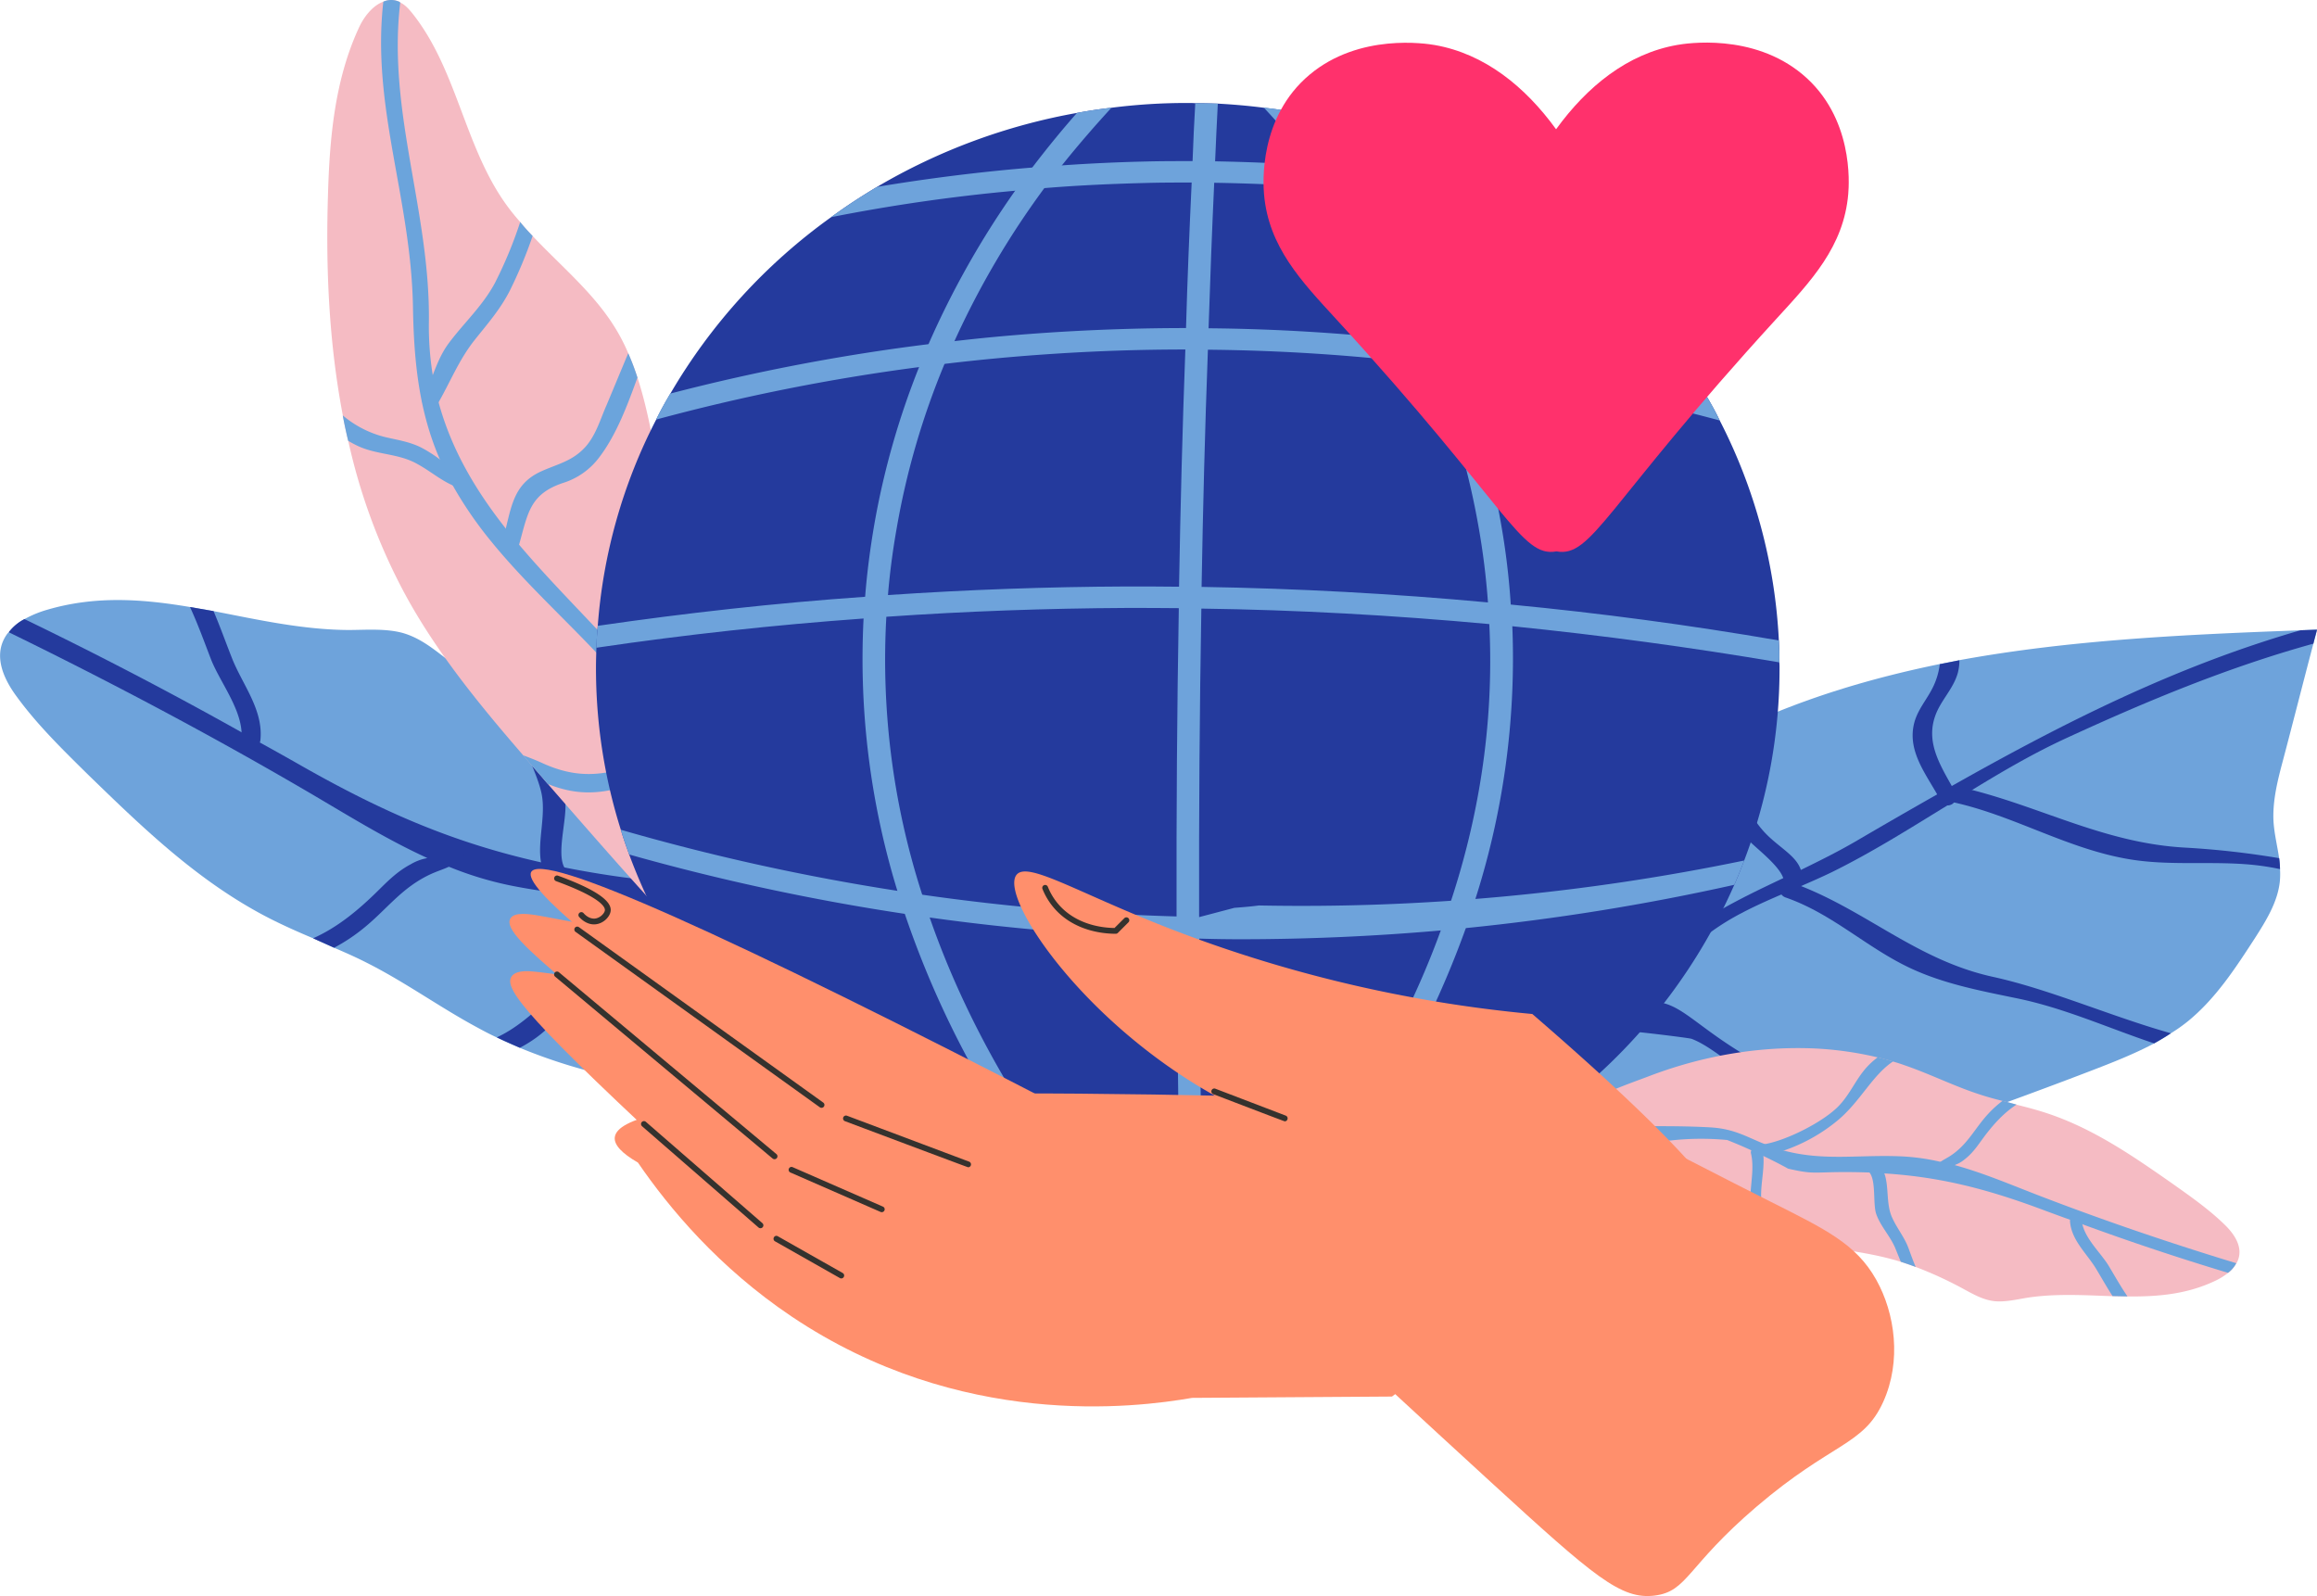 <svg xmlns="http://www.w3.org/2000/svg" width="1080" height="743.92" viewBox="0 0 1080 743.92"><g id="Слой_2" data-name="Слой 2"><g id="donation05_550381232"><g id="donation05_550381232-2" data-name="donation05_550381232"><path d="M1080 293.49c-.53 2.21-1.16 4.31-1.68 6.52-4.84 18.25-9.46 36.6-14.3 54.85-2.41 9-4.73 18.35-4.31 27.68.32 5.92 1.79 11.63 2.63 17.45a41.91 41.91.0 0 1 .42 5.11 36.58 36.58.0 0 1-.1 5.92c-1.05 9.52-6.41 18.15-11.67 26.37-8.93 13.74-18 27.78-30.9 38.41a75.26 75.26.0 0 1-8.2 5.81c-2.52 1.71-5.15 3.21-7.78 4.72-9.46 5-19.65 9-29.64 12.83-28.17 10.83-56.65 21-85 31.19-.42.1-.74.3-1.16.4-2.62.9-5.36 1.9-8.09 2.91a326 326 0 0 1-37.73 11.23c-22.18 4.71-45.09 5.31-67.9 5.81-24.91.61-74.21 2.61-92.39-20.55a35.29 35.29.0 0 1-4.1-7.22 30.39 30.39.0 0 1-2.1-7C673.44 502 682.9 487.63 689.52 476c7.05-12.34 14.19-24.57 21.55-36.8 1.68-2.91 3.47-5.92 5.15-8.83 2.1-3.51 4.21-7.12 6.31-10.63 7-12.13 14.19-24.27 23.33-34.89 13.56-15.65 31.11-27.58 49.61-37.61 2.42-1.3 4.73-2.51 7.15-3.81 3.57-1.7 6.94-3.41 10.51-5C842 325.08 872.52 316 904.05 309.54l9.14-1.81c51.82-9.52 106.06-12 159.14-13.94z" fill="#6ea3db"/><path d="M1080 293.49c-.53 2.21-1.16 4.31-1.68 6.52-39.73 11-77.47 26.67-115.09 44-15.46 7.12-29.86 15.55-43.94 24.17-2.73 1.5-5.15 3.11-7.67 4.71a17.22 17.22.0 0 0-1.47.9 14.33 14.33.0 0 0-2.42 1.61c-17.66 10.83-35.11 21.86-53.82 31.09-4.73 2.3-9.56 4.41-14.4 6.51-2.73 1.21-5.36 2.31-7.88 3.41a6.6 6.6.0 0 0-1.26.5c-10 4.32-20 8.83-28.91 14.74-15.13 10-26.27 23-37.94 35.9-2 2.21-4 4.32-5.89 6.42L752 480c-2.21 2.1-4.31 4.11-6.41 6.12-19 17.24-41 31.08-63.38 44a35.29 35.29.0 0 1-4.1-7.22c27.85-17.75 51.61-37.11 75.47-59.17 3-2.8 6.09-5.61 9.14-8.62l9.67-9.23c17.34-16.84 37.94-26.67 58.86-36.6 2.73-1.3 5.47-2.5 8.2-3.81 8.41-4.11 16.92-8.32 25.22-13.13q19.25-11.28 38.26-22.06c2.32-1.41 4.52-2.61 6.84-3.92 52-29.38 104.16-55.75 162.6-72.6z" fill="#243a9d"/><path d="M1062.76 405.1a117.69 117.69.0 0 0-16.29-2.3c-18.08-1.31-36 .7-54-2.31-28.79-4.81-53.39-20.16-81.66-26.47-.21-.1-.42-.1-.63-.21-4.21-.8-3.47-6-.21-7a3.23 3.23.0 0 1 2.2-.21c2.32.51 4.73 1.11 7.05 1.61 33.94 8.72 62.74 24.87 99.32 26.87a398.5 398.5.0 0 1 43.83 4.92A41.91 41.91.0 0 1 1062.76 405.1z" fill="#243a9d"/><path d="M1011.89 481.61c-2.52 1.71-5.15 3.21-7.78 4.72-21.33-7.12-42-16.55-64.22-21.06-17-3.51-34-6.72-49.71-14.14-20.39-9.63-36.16-25.27-57.81-32.79a4.11 4.11.0 0 1-2-1.41 3.92 3.92.0 0 1 1.26-5.71 3.48 3.48.0 0 1 2.84-.1c1.68.6 3.26 1.2 4.83 1.8 31.64 12.44 54.87 34.8 89.77 42.42C955.55 461.16 984.14 473.79 1011.89 481.61z" fill="#243a9d"/><path d="M889.44 530.35c-.42.1-.74.3-1.16.4-2.62.9-5.36 1.9-8.09 2.91-5.15-2.11-10.2-4.42-14.92-6.62-16.4-7.62-32.8-16.45-48.78-25-8.72-4.71-19.12-14.54-28.06-17.85-1-.4-29-3.91-36.58-4.11a4.83 4.83.0 0 0-1.78.0c-4.63 2-8.62-4.51-4-6.52 1.58-.7 3.16-1.3 4.52-1.8a90.36 90.36.0 0 1 9.78-3.41 19 19 0 0 1 3-.71c17.13-3.61 21.65 6.22 45.72 21.46C831.84 503.37 860.32 519.52 889.44 530.35z" fill="#243a9d"/><path d="M839.3 413a22.07 22.07.0 0 1-1.26 3.51c-1.36 3-4.94 2.21-6.41-.1a3.55 3.55.0 0 1-.31-3.71 3.84 3.84.0 0 0 .31-1.5 4.13 4.13.0 0 0-.42-1.91c-2.1-6.31-13.77-14.74-16.61-18.15a71.52 71.52.0 0 1-11.87-20.85c-3.05-9.13-1.79-17.95-.11-26.88 3.57-1.7 6.94-3.41 10.51-5-1.89 16.84-4.52 33.39 8.2 48.23 6.62 7.82 15.77 11.63 18.08 18.85A12.31 12.31.0 0 1 839.3 413z" fill="#243a9d"/><path d="M902 333.81c-4.21 12 2 22.26 7.78 32.58.73 1.41 1.26 2.31 1.78 3.31a3.22 3.22.0 0 1 .11 3.21 2.34 2.34.0 0 1-.84 1.11 4 4 0 0 1-3 1.4 3.37 3.37.0 0 1-3.05-1.91c-.53-1.1-1.16-2.1-1.79-3.2-5.78-10.13-13.45-20.16-11-32.19 1.47-7.22 6.3-11.94 9.35-18.55a33.83 33.83.0 0 0 2.84-10l9.14-1.81a22.86 22.86.0 0 1-.73 5.82C910.57 321.07 904.47 326.58 902 333.81z" fill="#243a9d"/><path d="M760.37 468.38c-.84 1.9-1.79 3.81-2.74 5.61-.84 1.51-1.68 2.91-2.41 4.21A3.23 3.23.0 0 1 752 480c-2.63-.1-5.15-2.81-3.47-5.62.74-.9 1.47-1.7 2.1-2.6a15.16 15.16.0 0 0 2.95-8q.32-6.76-7.26-13.53l-12.61-1.81a70.8 70.8.0 0 1-11.14-2.2c-4.73-1.61-8.52-3.72-11.46-7 1.68-2.91 3.47-5.92 5.15-8.83 5 6.42 13.77 9.43 24.39 11.33 4.83.9 9.67 1.11 14.19 3.41 4.94 2.61 7.25 6.12 7.88 10C763.42 459.25 762.26 463.86 760.37 468.38z" fill="#243a9d"/><path d="M482.23 464.2a22.17 22.17.0 0 1-1.37 9.89 18.11 18.11.0 0 1-6.58 8.47C459.49 493 429.87 497.71 413 501.3c-43 9-86.5 9.2-126.41.8a253.13 253.13.0 0 1-44.24-13.69c-3.6-1.56-7.2-3.12-10.75-4.84-3-1.37-5.92-2.9-8.7-4.43-17.73-9.49-33.75-21.21-51.82-30.33-5-2.56-10.1-4.81-15.35-7.06-3.2-1.47-6.57-2.94-9.78-4.41-6.84-2.87-13.64-5.9-20.2-9.22-33-16.86-59-42.1-84.65-67C29 349.19 16.77 337.26 7 323.6c-5.66-8-10.37-18.78-3.67-28.1a3.8 3.8.0 0 1 .79-.81 21.46 21.46.0 0 1 7.32-6.13A50.53 50.53.0 0 1 22 284.21c22.82-6.7 44.71-4.95 66.54-1.28l11 1.91c20.67 4 41.58 8.71 63.13 8.81 8.31-.06 16.94-.72 24.66 1.27 8.24 2.24 14.52 7.4 20.87 12.26a283.49 283.49.0 0 0 32.8 22c3.42 1.93 6.94 3.8 10.4 5.59 2.3 1.11 4.3 2 6.47 3 19.5 8.72 40.77 14.3 61.42 21.07 6.21 2.07 12.42 4.15 18.59 6.37 4.48 1.68 8.89 3.28 13.27 5C375 379.67 398 390 420.56 400.92c17.67 8.4 35.35 17.43 47.55 31.51C473.46 438.63 481.34 452 482.23 464.2z" fill="#6ea3db"/><path d="M482.23 464.2a22.17 22.17.0 0 1-1.37 9.89C446 467.24 410.52 463.92 375 456.28c-17.71-3.86-25.59-11.26-38.33-18.81-1.64-1.08-3.32-2-5.22-3-2.71-1.44-5.3-2.72-8-3.93-28.12-12.46-54.56-11.57-85.7-17.85A160.77 160.77.0 0 1 209.28 404c-3.5-1.25-6.81-2.64-10.18-4.11-20.72-9.48-39.78-21.66-58.94-32.76C95.91 341.37 50.49 317.36 4.08 294.69a21.46 21.46.0 0 1 7.32-6.13q51.68 25 101.2 52.76c2.94 1.53 5.72 3.05 8.46 4.73 5.49 3 10.94 6.08 16.33 9.11 39.16 22.48 72.66 37.35 114.8 46.78 3.58.94 7.14 1.65 10.86 2.37 8.62 1.73 17.54 3.23 26.93 4.53 16.55 2.19 17.71 1.86 32.83 7.83 5.35 4.19 10.91 8.24 16.5 12.13a2.69 2.69.0 0 0 .77.58c1.41 1 2.83 2 4.18 2.9 1.06.74 2.12 1.49 3.28 2.16 5.4 3.65 11 7.16 16.64 10.52a206.53 206.53.0 0 0 46.39 6.39A534.8 534.8.0 0 1 482.23 464.2z" fill="#243a9d"/><path d="M99.53 284.84c3 7 5.59 14.31 8.45 21.54 4.79 12.5 15 24.4 13.37 38.83-.08.31-.09.69-.29.84-1.39 4.25-8.92 3.5-8.4-1.26a11.14 11.14.0 0 0-.06-3.47c-.64-11.83-10.4-24-14.34-34.25-3.18-8.25-6.08-16.33-9.7-24.14z" fill="#243a9d"/><path d="M216.42 398.6a14.1 14.1.0 0 1-7.14 5.37c-2.53 1.19-5.22 2-8 3.24-14.57 6.55-21.32 17.42-33.51 26.78a82.5 82.5.0 0 1-12.05 7.76c-3.2-1.47-6.57-2.94-9.78-4.41 11.1-4.94 20.85-12.81 30.76-22.67 4.61-4.56 8.89-8.75 14.8-11.86a22.86 22.86.0 0 1 7.15-2.75c3.31-1.61 6-2.25 8.64-2.05a4.11 4.11.0 0 1 1.79-3.54 6 6 0 0 1 .44-.44 5 5 0 0 1 5.4-.36c.23.09.36.25.58.34A3.38 3.38.0 0 1 216.42 398.6z" fill="#243a9d"/><path d="M251.39 334.79c.75 3.35 1.43 6.62 2.18 10 2.05 9.81 8.06 18.05 9.78 27.85 1.42 8-4.17 24.56-.3 31.69a7.38 7.38.0 0 0 1.46 1.85c3.93 3.19-2.07 10-6 6.81a17.87 17.87.0 0 1-6.31-11c-1.87-10.2 2.7-22.63-.05-33.33-2.21-8.82-6.83-16.3-8.38-25.47-.86-4.9-1.7-9.57-2.77-13.94C244.41 331.13 247.93 333 251.39 334.79z" fill="#243a9d"/><path d="M344.26 432.28a4.94 4.94.0 0 1-2.71 4.57 4.61 4.61.0 0 1-2.55.58c-.76.0-1.58.0-2.34.0-16.66.28-45.94 9.6-59.27 19.53-10.56 7.82-16.84 19.09-27.63 26.83a60.94 60.94.0 0 1-7.44 4.58c-3.6-1.56-7.2-3.12-10.75-4.84 17.7-8.17 29.59-26.35 49.4-37.67a130.63 130.63.0 0 1 42.48-15.39 93.18 93.18.0 0 1 15.81-1.17 1.42 1.42.0 0 1 .82.0 3.41 3.41.0 0 1 .92.0A3.1 3.1.0 0 1 344.26 432.28z" fill="#243a9d"/><path d="M351.14 370.28a47.52 47.52.0 0 1 4.25 16c1.25 15.41-8.19 31.09-7.22 45.94a3.18 3.18.0 0 1-.63 2.21 5.34 5.34.0 0 1-5.89 2.34 2.89 2.89.0 0 1-2.44-2.89 31.27 31.27.0 0 1 .05-4.55c0-.16.0-.39.05-.54 1.1-11.83 7.5-23.94 7.43-36.06-.15-10.8-4.21-19.18-8.81-27.42C342.35 366.92 346.76 368.52 351.14 370.28z" fill="#243a9d"/><path d="M730.36 531a13.8 13.8.0 0 1-.22-6.21 11.1 11.1.0 0 1 3.15-5.85c8-7.88 25.68-13.62 35.69-17.46 25.45-9.68 52.19-14 77.62-12.75a159.17 159.17.0 0 1 28.65 4.13c2.38.61 4.76 1.22 7.13 1.93 2 .56 3.94 1.21 5.81 1.88 11.91 4.11 23 9.77 35.09 13.62 3.35 1.09 6.71 2 10.18 2.86 2.13.59 4.36 1.17 6.48 1.76 4.51 1.1 9 2.3 13.4 3.71 22.09 7.16 40.77 20.15 59.17 33 8.69 6.16 17.48 12.3 25 19.75 4.32 4.36 8.37 10.54 5.24 16.92a2.3 2.3.0 0 1-.39.57 13.14 13.14.0 0 1-3.85 4.48 31.56 31.56.0 0 1-6.07 3.71c-13.31 6.32-27 7.37-40.76 7.23l-6.95-.11c-13.13-.46-26.49-1.32-39.74.7-5.11.85-10.34 2.09-15.3 1.62-5.3-.59-9.71-3.15-14.13-5.52A179.21 179.21.0 0 0 893 590.55c-2.31-.86-4.67-1.67-7-2.43-1.54-.46-2.87-.85-4.3-1.22-12.92-3.48-26.59-4.84-40-7-4-.67-8.07-1.34-12.1-2.11-2.94-.6-5.82-1.15-8.7-1.81-15.64-3.46-30.88-7.6-45.94-12.1-11.75-3.46-23.58-7.29-32.58-14.77C738.47 545.81 732.2 538.33 730.36 531z" fill="#f5bbc3"/><path d="M730.36 531a13.8 13.8.0 0 1-.22-6.21c22.19.82 44.32-.57 67 .68 11.3.65 16.93 4.44 25.56 7.85 1.13.5 2.26.91 3.54 1.35 1.82.63 3.54 1.16 5.32 1.64 18.62 4.94 34.77 1.83 54.58 2.67a100.3 100.3.0 0 1 18.43 2.58c2.29.43 4.47 1 6.7 1.54C925 546.87 938 552.51 951 557.48c29.94 11.52 60.42 21.88 91.37 31.31a13.14 13.14.0 0 1-3.85 4.48q-34.44-10.38-67.83-22.62c-2-.66-3.84-1.32-5.7-2.09-3.69-1.29-7.37-2.67-11-4-26.47-10-48.64-15.91-75.55-17.62-2.3-.24-4.56-.33-6.93-.41-5.48-.22-11.12-.28-17-.17-10.41.26-11.09.58-21-1.63-3.73-2.06-7.58-4-11.43-5.86a1.72 1.72.0 0 0-.54-.28c-1-.47-1.94-1-2.87-1.38-.73-.35-1.46-.71-2.25-1-3.71-1.72-7.53-3.33-11.35-4.85a128.87 128.87.0 0 0-29.19.57A336 336 0 0 1 730.36 531z" fill="#6ba4dc"/><path d="M984.7 604.1c-2.59-4-5-8.25-7.49-12.42-4.27-7.22-11.79-13.55-12.35-22.57.0-.2.0-.44.09-.55.4-2.74 5.11-3 5.3.0a6.61 6.61.0 0 0 .4 2.13c1.65 7.21 9 13.76 12.46 19.66 2.84 4.76 5.48 9.45 8.54 13.9z" fill="#6ba4dc"/><path d="M900.73 545.5a8.6 8.6.0 0 1 3.82-4c1.43-1 3-1.73 4.58-2.77 8.26-5.44 11.26-12.77 17.75-19.71a49.73 49.73.0 0 1 6.58-5.93c2.13.59 4.36 1.17 6.48 1.76-6.29 4.11-11.45 9.89-16.49 16.91-2.35 3.25-4.53 6.24-7.83 8.73a14.08 14.08.0 0 1-4.11 2.38 10 10 0 0 1-5.09 2.1 2.53 2.53.0 0 1-.72 2.35 3.16 3.16.0 0 1-3.51 1.06A2.23 2.23.0 0 1 900.73 545.5z" fill="#6ba4dc"/><path d="M886 588.12c-.82-2-1.59-3.94-2.4-5.92-2.31-5.84-6.88-10.32-9-16.18-1.72-4.79.0-15.5-3.19-19.51a4.6 4.6.0 0 0-1.09-1c-2.76-1.58.2-6.35 3-4.77a11.37 11.37.0 0 1 5 6.17c2.24 6.08.75 14.17 3.58 20.48 2.3 5.21 5.94 9.35 7.86 14.85 1.06 2.92 2.07 5.71 3.19 8.3C890.71 589.69 888.35 588.88 886 588.12z" fill="#6ba4dc"/><path d="M818.57 537.19a3 3 0 0 1 1.18-3.07 2.77 2.77.0 0 1 1.5-.6c.46-.1 1-.15 1.43-.25 10.22-1.79 27.22-10.36 34.36-17.75 5.66-5.84 8.31-13.37 14.12-19.17a36.83 36.83.0 0 1 4.09-3.54c2.38.61 4.76 1.22 7.13 1.93-10 6.74-15.39 19.07-26.36 27.94a79.81 79.81.0 0 1-24.48 13.58 57.13 57.13.0 0 1-9.59 2.26c-.66.12-.86.14-1.07.16A1.94 1.94.0 0 1 818.57 537.19z" fill="#6ba4dc"/><path d="M820.94 576a29.93 29.93.0 0 1-4.32-9.43c-2.41-9.35 1.73-19.9-.45-28.94a2 2 0 0 1 .15-1.42 3.28 3.28.0 0 1 3.37-2 1.85 1.85.0 0 1 1.81 1.55 18.73 18.73.0 0 1 .45 2.8c.61 7.71-2 15.77-.7 23.22 1.24 6.62 4.63 11.38 8.34 16C826.7 577.18 823.82 576.63 820.94 576z" fill="#6ba4dc"/><path d="M411.18 484.22a12.58 12.58.0 0 1-2.84 4.81 13.71 13.71.0 0 1-9 4.32 8.52 8.52.0 0 1-5.05-1.51c2.11 1.51 2 4.61 5.47 5.82-20.71-2-36.37-15.44-50.14-29.18-33.11-32.89-63.69-68-94.28-103.09-.84-1-1.58-1.8-2.31-2.71-3.05-3.5-6.1-7-9.15-10.63-20.28-23.46-39.94-47.43-54.65-74.3a275.3 275.3.0 0 1-26.91-72.3c-.94-3.91-1.79-7.82-2.52-11.83-6.41-33.49-8-68.09-6.94-102.19.74-26.57 3.05-53.74 14.3-78.21C169.43 8.1 173.63 2.59 178.68.79a8.93 8.93.0 0 1 6.83-.21 2.28 2.28.0 0 1 1.05.61c2.21 1 3.89 2.91 5.47 4.81 20.6 25.67 24.17 60.67 42.78 87.74a99.34 99.34.0 0 0 7.67 9.73c1.79 2.3 3.78 4.41 5.78 6.52 13 13.84 28.17 26.27 38.15 42.31a86.27 86.27.0 0 1 6.42 12.34 114.41 114.41.0 0 1 4.3 11.33c6.84 20.86 8.94 43.62 15.14 64.88 4.52 15.64 11.35 30.68 18.18 45.62 6.84 15.15 13.77 30.19 20.61 45.33 19.86 43.62 39.83 87.34 57.17 132.06C410.76 470.38 413.28 477.5 411.18 484.22z" fill="#f5bbc3"/><path d="M408.34 489a13.71 13.71.0 0 1-9 4.32c-19.34-30.89-39.52-61.17-58.65-92.66-8.93-14.54-16.08-28.68-23.86-42.52-1.26-2.3-2.52-4.51-3.89-6.82-7.78-13.43-16.29-26.57-27.85-39.41-18.08-20.15-38.68-38.2-55.82-59.16A184.09 184.09.0 0 1 211 226.21c-2.21-4.11-4.21-8.13-6-12.14-9.25-21.45-12.09-43.62-12.51-71.29C191.5 92 173.11 50 178.68.79a8.93 8.93.0 0 1 6.83-.21 2.28 2.28.0 0 1 1.05.61c-6.09 51 14 97.26 13.35 148.91a142.72 142.72.0 0 0 1.79 24.67c.73 4.41 1.68 8.62 2.73 12.73 6 22.16 17.34 41.11 31.32 58.86 2 2.51 4.1 5 6.2 7.52 14.82 17.55 32 34.4 48.67 52.75 12.51 13.84 22.6 28.88 31.85 44.42a4.11 4.11.0 0 1 .73 1.31c13.66 23.06 25.65 46.93 41.41 69.19C380.27 443.61 394.68 466.07 408.34 489z" fill="#6ba4dc"/><path d="M248.26 110a211.55 211.55.0 0 1-10.72 25.67c-4.63 8.92-10.3 15.24-16.5 23.06-7.15 9.13-11 18.95-16.61 28.78-.11.3-.32.5-.42.8-2.52 4.21-9.25.4-6.83-3.81a78.32 78.32.0 0 0 4.52-9.62c2-5.12 3.89-10 7.35-14.74 7.15-9.63 15.87-17.45 21.66-28.28a198.48 198.48.0 0 0 11.77-28.38C244.27 105.77 246.26 107.88 248.26 110z" fill="#6ba4dc"/><path d="M214.1 227.51a22 22 0 0 1-3.15-1.3c-6-2.71-10.51-6.72-16.4-9.93-8.62-4.91-18.39-4.21-27.33-8.22a48.5 48.5.0 0 1-4.94-2.61c-.94-3.91-1.79-7.82-2.52-11.83a48.77 48.77.0 0 0 19.86 10.13c6 1.4 11.57 2.2 17 5a64.42 64.42.0 0 1 8.31 5.31 42.44 42.44.0 0 0 11.24 6.12C220.93 221.8 218.93 229 214.1 227.51z" fill="#6ba4dc"/><path d="M297.13 176c-4.73 13-9.77 26.57-17.76 37.1a33.53 33.53.0 0 1-16.92 12c-15.66 5.22-16.4 14.34-20.5 28.78-.1.21-.1.51-.21.81-1.26 4.61-8.93 2.6-7.57-2 .64-2.2 1.16-4.31 1.58-6.32 2.84-11.63 4.42-21.05 16.29-26.57 8.2-3.71 14.93-4.81 21.13-11.83 4.73-5.52 6.73-12.74 9.57-19.16 3.36-8 6.72-16.14 10.09-24.16A114.41 114.41.0 0 1 297.13 176z" fill="#6ba4dc"/><path d="M320.68 357.17c-1.37.3-2.63.6-3.89 1-18.6 5-34.05 15.14-54.66 9.53a54.86 54.86.0 0 1-6.83-2.31c-.84-1-1.58-1.8-2.31-2.71-3.05-3.5-6.1-7-9.15-10.63 3 1.11 6.1 2.31 9.15 3.72 24.07 10.93 38.36 1.4 59.91-4.42 1.79-.5 3.68-1 5.68-1.4a3.94 3.94.0 0 1 3.89 1.1 4.11 4.11.0 0 1 .73 1.31A3.41 3.41.0 0 1 320.68 357.17z" fill="#6ba4dc"/><path d="M829.48 311.24A250.71 250.71.0 0 1 813 401.09c-1.47 3.81-2.94 7.62-4.62 11.33a261.92 261.92.0 0 1-71.16 95.16c-5.36 4.61-10.93 9-16.6 13A278.94 278.94.0 0 1 605 569.85c-4.94.91-10 1.71-15.14 2.31a251.82 251.82.0 0 1-28.9 2.11c-2.42.2-4.94.2-7.36.2-1.05.0-2.1.0-3.16-.1a254.44 254.44.0 0 1-32.89-2.21c-5.26-.6-10.3-1.3-15.24-2.31a278.68 278.68.0 0 1-123.3-55 204 204 0 0 1-16.18-13.74 260.48 260.48.0 0 1-69.58-102.88c-1.37-3.81-2.74-7.62-3.89-11.53a249.83 249.83.0 0 1-11.56-75.51c0-3.11.1-6.22.21-9.33.1-3.41.31-6.92.63-10.22a249 249 0 0 1 27.22-96.07c2-4.11 4.31-8.22 6.62-12.13a266.34 266.34.0 0 1 74.94-82.23c6.94-5.11 14.09-9.73 21.45-14.14A280.3 280.3.0 0 1 502 52.63c5.36-1 10.62-1.81 16.08-2.41A275.8 275.8.0 0 1 553.57 48c1.15.0 2.42.0 3.57.1 3.58.0 7 .1 10.51.2 7.26.4 14.3 1 21.34 1.91 5.57.6 10.83 1.4 16.19 2.41a281.94 281.94.0 0 1 94 35 202.94 202.94.0 0 1 21.24 14.14A263.62 263.62.0 0 1 795 183.89c2.42 4 4.63 8 6.62 12.13A251.25 251.25.0 0 1 829.16 298.5c.21 3.41.32 6.72.21 10.23A19.94 19.94.0 0 1 829.48 311.24z" fill="#243a9d"/><path d="M413.14 287.47A355.72 355.72.0 0 0 429.86 417c1.05 3.61 2.2 7.12 3.47 10.63 12.08 34.8 28.37 65.68 45.09 91.75 2.31 3.61 4.73 7.22 6.93 10.63a525.35 525.35.0 0 0 32.06 42.12c-5.15-.6-10.19-1.3-15.13-2.31a479.52 479.52.0 0 1-30-41c-2.31-3.51-4.62-7-6.94-10.73A443.48 443.48.0 0 1 421.76 426c-1.26-3.51-2.31-7.12-3.46-10.73a367.67 367.67.0 0 1-15.77-127c.21-3.31.42-6.72.73-10.13.85-11 2.32-22.36 4.31-33.9a368 368 0 0 1 20.82-73.1c1.47-3.61 2.94-7.22 4.41-10.73a408.44 408.44.0 0 1 40.36-71.49c2.63-3.71 5.36-7.32 8-10.83C488.09 69 495 60.55 502 52.63c5.36-1 10.62-1.81 16.08-2.41-7.57 8.22-15.34 17.15-23.12 26.87-2.73 3.41-5.47 7-8.2 10.63A394.24 394.24.0 0 0 444.89 159c-1.58 3.51-3.16 7-4.63 10.63A357.09 357.09.0 0 0 418 246c-1.89 10.63-3.26 21.06-4.1 31.39C413.56 280.76 413.25 284.16 413.14 287.47z" fill="#6ea3db"/><path d="M686.74 422c-1 3.61-2.31 7.13-3.47 10.54a446 446 0 0 1-43 87.94c-2.2 3.61-4.52 7.12-6.83 10.53-9.56 14.54-19.34 27.47-28.48 38.8-4.94.91-10 1.71-15.14 2.31 9.57-11.43 20.08-24.87 30.69-40.31 2.31-3.41 4.63-6.82 6.94-10.43 16.19-25.07 32.06-54.45 44.14-87.74 1.37-3.51 2.63-7 3.68-10.53 13.35-39.41 21.34-83.83 18.92-132.27-.1-3.41-.31-6.72-.63-10.12a338.24 338.24.0 0 0-4.31-34.8 360.07 360.07.0 0 0-22.07-76c-1.58-3.61-3.05-7.12-4.62-10.63a392.6 392.6.0 0 0-42.15-71.5c-2.63-3.61-5.36-7.22-8.2-10.63-7.67-9.82-15.45-18.75-23.12-27 5.46.6 10.72 1.4 16.08 2.41 7 7.92 14.08 16.44 20.91 25.67 2.74 3.51 5.36 7 8 10.73a400.23 400.23.0 0 1 40.47 71.69c1.57 3.51 3.05 7 4.41 10.63a368.07 368.07.0 0 1 20.71 72.9 340.16 340.16.0 0 1 4.52 37.51c.31 3.41.52 6.82.73 10.13A368.1 368.1.0 0 1 686.74 422z" fill="#6ea3db"/><path d="M567.65 48.31c-.42 8.93-.94 18-1.26 26.88-.21 3.31-.31 6.72-.42 10-1.05 22.56-1.89 45.22-2.63 67.78-.21 3.41-.31 6.72-.31 10-1.37 36.9-2.31 73.8-2.94 110.5.0 2.31-.11 4.52-.11 6.82v3.31c-.84 47.63-1.16 95.67-1.05 143.8.0 3.31.1 6.72.1 10q.16 43 .84 85.94c.11 3.3.11 6.71.22 10 .21 13.64.52 27.28.84 40.82-2.42.2-4.94.2-7.36.2-1.05.0-2.1.0-3.16-.1-.31-13.64-.63-27.28-.83-41-.11-3.31-.11-6.72-.22-10-.42-28.67-.73-57.45-.84-86.13.0-3.41-.1-6.72-.1-10-.11-48 .21-96.07 1.05-143.7v-3.31c0-2.2.11-4.51.11-6.71.63-36.71 1.57-73.61 2.94-110.51.0-3.31.1-6.72.31-10 .63-22.56 1.58-45.22 2.63-67.79.11-3.4.21-6.71.42-10 .32-9 .74-18.05 1.26-27C560.72 48.11 564.18 48.21 567.65 48.31z" fill="#6ea3db"/><path d="M720.38 101.76A839.25 839.25.0 0 0 634.08 89c-4.52-.51-9.14-.91-13.66-1.21-18.08-1.5-36.26-2.3-54.45-2.6-3.57-.11-7-.11-10.51-.11-7.25.0-14.4.0-21.65.21-15.66.4-31.43 1.1-47.09 2.4q-6.78.45-13.56 1.21a821.44 821.44.0 0 0-85.77 12.33c6.94-5.11 14.09-9.73 21.45-14.14 24.07-4 48-7 72.31-9 4.62-.41 9.25-.81 13.77-1 12.82-.9 25.75-1.5 38.57-1.8 7.47-.2 14.93-.2 22.39-.2 3.57.0 7 .1 10.51.1 15.35.3 30.59.9 45.83 2 4.62.3 9.25.71 13.87 1.11 24.49 2 48.88 5.21 73 9.32A202.94 202.94.0 0 1 720.38 101.76z" fill="#6ea3db"/><path d="M801.62 196A962.33 962.33.0 0 0 679 171.35c-3.89-.5-7.78-1.1-11.77-1.4A906.93 906.93.0 0 0 563 163c-3.58-.1-7-.1-10.51-.1q-30.59.0-61.18 2-25.53 1.65-51.08 4.71c-3.89.4-7.88.9-11.87 1.5a929.32 929.32.0 0 0-122.56 24.47c2-4.11 4.31-8.22 6.62-12.13A932.57 932.57.0 0 1 432.8 160.42c4-.5 8-1 12-1.4 15.35-1.81 30.48-3.11 45.83-4.11 20.71-1.31 41.52-2 62.22-2 3.47.0 7 0 10.51.1a912 912 0 0 1 99.23 6.32c4 .3 8 .8 12 1.4A962.38 962.38.0 0 1 795 183.89C797.42 187.9 799.63 191.91 801.62 196z" fill="#6ea3db"/><path d="M829.37 308.73q-62-10.53-124.45-16.84c-3.57-.3-7.14-.71-10.72-1-44.67-4.11-89.44-6.62-134.22-7.22-3.57-.1-7-.2-10.51-.2-8.2-.1-16.29-.1-24.39-.1-37.2.2-74.62 1.51-111.94 4.11-3.57.2-7.14.4-10.61.81-41.62 3-83.25 7.52-124.55 13.63.1-3.41.31-6.92.63-10.22 41.3-6 82.93-10.63 124.65-13.54 3.58-.4 7.05-.6 10.62-.8q55.65-3.77 111.2-4c8.2.0 16.3.0 24.5.11 3.57.0 7 0 10.51.09q66.84 1.07 133.48 7.23c3.58.3 7 .6 10.62 1q62.74 6 125 16.74C829.37 301.91 829.48 305.22 829.37 308.73z" fill="#6ea3db"/><path d="M813 401.09c-1.47 3.81-2.94 7.62-4.62 11.33a1056.28 1056.28.0 0 1-125.08 20.16c-4 .4-7.78.8-11.67 1.1q-46.19 4.06-92.91 4.11c-6.52.0-13.14-.1-19.66-.3h-1.15c-3.16-.1-6.2-.1-9.36-.3a1029.27 1029.27.0 0 1-115.19-9.53c-3.79-.5-7.68-1.1-11.57-1.7a1047 1047 0 0 1-128.54-27.68c-1.37-3.81-2.74-7.62-3.89-11.53a1033.78 1033.78.0 0 0 129 28.48c3.88.7 7.77 1.2 11.56 1.8a1040.58 1040.58.0 0 0 118.56 10.13c3.26.2 6.41.2 9.67.3h.84a1e3 1e3.0 0 0 116.35-4.31c3.89-.3 7.68-.6 11.46-1.11A1016.22 1016.22.0 0 0 813 401.09z" fill="#6ea3db"/><path d="M737.19 507.58c-5.36 4.61-10.93 9-16.6 13-28.8 4.81-57.92 8.32-87.14 10.43-4.31.3-8.62.6-12.93.8-18.29 1.1-36.68 1.6-55.07 1.6H554.62c-1.68.0-3.36.0-5-.1-21.45-.4-42.78-1.5-64.12-3.31-4.42-.3-8.72-.7-13.14-1.2A913.67 913.67.0 0 1 379 514.9a204 204 0 0 1-16.18-13.74 910.58 910.58.0 0 0 102.58 16.95c4.31.5 8.62.9 13 1.3q35.31 3.32 70.94 3.91c1.79.0 3.58.11 5.36.11h5.15c22.6.2 45.1-.51 67.59-2 4.41-.2 8.51-.5 12.82-.9A928.09 928.09.0 0 0 737.19 507.58z" fill="#6ea3db"/><path d="M714.24 472.63A627.52 627.52.0 0 1 541 431.16c-40.25-16-61.88-29.46-67.07-23.53-9.41 10.75 38.69 81.54 113.72 113.59 53.2 22.72 103.59 19 129.85 15l53.86 37.92Q800.9 583 805.88 576 816.61 561 714.24 472.63z" fill="#ff8f6c"/><path d="M616.82 510.13 501 519.32Q254.83 391.91 247.56 406.51q-5.2 10.47 112.51 94l101.55 50.13z" fill="#ff8f6c"/><path d="M252.34 427c-5.36-1-12.76-2.15-14.52 1.26-4.7 9.06 37.62 36.41 114.1 103.62 34.44 30.26 50.34 46.23 67.46 40.53 15-5 28.09-25.74 27.33-45.55C444.24 462.08 295.09 434.8 252.34 427z" fill="#ff8f6c"/><path d="M249.19 452.89c-7.63-.87-10 .93-10.9 2.51-3.14 5.64 7 19.46 88 94 37.39 34.39 49 44.07 59.34 39.48 13.75-6.09 19.1-34.48 15.19-54.11C387.44 467.38 255 453.44 249.19 452.89z" fill="#ff8f6c"/><path d="M297.35 541.88c14.53 21.18 37.54 48.85 71.67 71.77 78.53 52.71 159.83 42.56 186.64 37.91l93.17-.62C724 595.5 762.4 534.81 749.84 509.71c-11.63-23.22-69.58-21.29-136 2.09Q289.08 503 286.55 530.19 286.07 535.38 297.35 541.88z" fill="#ff8f6c"/><path d="M640 640.28c23.47 21.7 42.54 39.19 55.18 50.77 47.92 43.87 60.33 54.67 76.2 52.64 15.36-2 14.66-13.47 47.3-41.36 35.32-30.18 49.84-28.42 59.12-48.89 8.61-19 5.57-41.25-3.28-57-9.32-16.62-23.65-23.47-49.27-36.35-20.24-10.18-51.14-25.93-90.65-47z" fill="#ff8f6c"/><path d="M598.84 522.66c-.49-.08-33.33-12.68-33.33-12.68a1.35 1.35.0 0 1-.78-1.75 1.37 1.37.0 0 1 1.75-.79L599.32 520a1.37 1.37.0 0 1 .78 1.76A1.34 1.34.0 0 1 598.84 522.66z" fill="#35322e"/><path d="M382.93 516.36a1.37 1.37.0 0 1-.79-.25L268.28 434.35a1.35 1.35.0 1 1 1.57-2.2l113.87 81.76a1.35 1.35.0 0 1-.79 2.45z" fill="#35322e"/><path d="M451.25 544.07c-.47-.08-57.41-21.49-57.41-21.49a1.35 1.35.0 0 1-.79-1.74 1.38 1.38.0 0 1 1.74-.8l56.94 21.41a1.37 1.37.0 0 1 .79 1.75A1.36 1.36.0 0 1 451.25 544.07z" fill="#35322e"/><path d="M361 540.31a1.36 1.36.0 0 1-.87-.32L258.76 455.22a1.34 1.34.0 0 1-.17-1.9 1.37 1.37.0 0 1 1.91-.17l101.4 84.77a1.35 1.35.0 0 1-.86 2.39z" fill="#35322e"/><path d="M411 565a1.31 1.31.0 0 1-.54-.11l-42.05-18.39a1.35 1.35.0 0 1-.7-1.77 1.32 1.32.0 0 1 1.79-.7l42.05 18.38A1.35 1.35.0 0 1 411 565z" fill="#35322e"/><path d="M354.47 572.48a1.35 1.35.0 0 1-.89-.32l-54.31-47.22a1.37 1.37.0 0 1-.13-1.92 1.35 1.35.0 0 1 1.91-.13l54.31 47.22a1.35 1.35.0 0 1-.89 2.37z" fill="#35322e"/><path d="M392.13 595.88a1.25 1.25.0 0 1-.67-.18l-30.22-17.12a1.35 1.35.0 0 1-.51-1.84 1.3 1.3.0 0 1 1.84-.51l30.22 17.12a1.36 1.36.0 0 1 .52 1.84A1.34 1.34.0 0 1 392.13 595.88z" fill="#35322e"/><path d="M519.89 435.23c-5.23.0-18.06-1.07-27.35-10.65a31.68 31.68.0 0 1-6.63-10.25 1.35 1.35.0 1 1 2.51-1 28.7 28.7.0 0 0 6.07 9.39c8.33 8.59 19.85 9.76 25 9.82l4.64-4.62a1.36 1.36.0 0 1 1.91 1.93l-5 5A1.39 1.39.0 0 1 519.89 435.23z" fill="#35322e"/><path d="M276.85 430.86c-3.69.0-6.32-2.81-6.84-3.4a1.36 1.36.0 1 1 2.05-1.78c.39.45 2.43 2.69 5.21 2.47 2.46-.23 4.51-2.45 4.68-3.84.16-1.19-1-5.67-22.77-13.61a1.35 1.35.0 0 1 .94-2.54c17.12 6.26 25.14 11.64 24.52 16.48-.33 2.66-3.34 5.86-7.13 6.19Q277.18 430.86 276.85 430.86z" fill="#35322e"/><path d="M840.17 34.66c-23.23-19.41-54.4-14.42-58.4-13.71-23.17 4.07-42 19.36-56.45 39.3C710.89 40.34 692 25.07 668.81 21c-4-.69-35.18-5.65-58.38 13.81-23.77 19.94-21.66 50.85-21.24 55.72 2.11 24.59 17.44 40.58 33.7 58.3C702.87 236 708.83 260 725.49 257c16.66 3 22.58-21 102.41-108.27C844.13 131 859.44 115 861.51 90.35 861.92 85.48 864 54.57 840.17 34.66z" fill="#ff316c"/></g></g></g></svg>